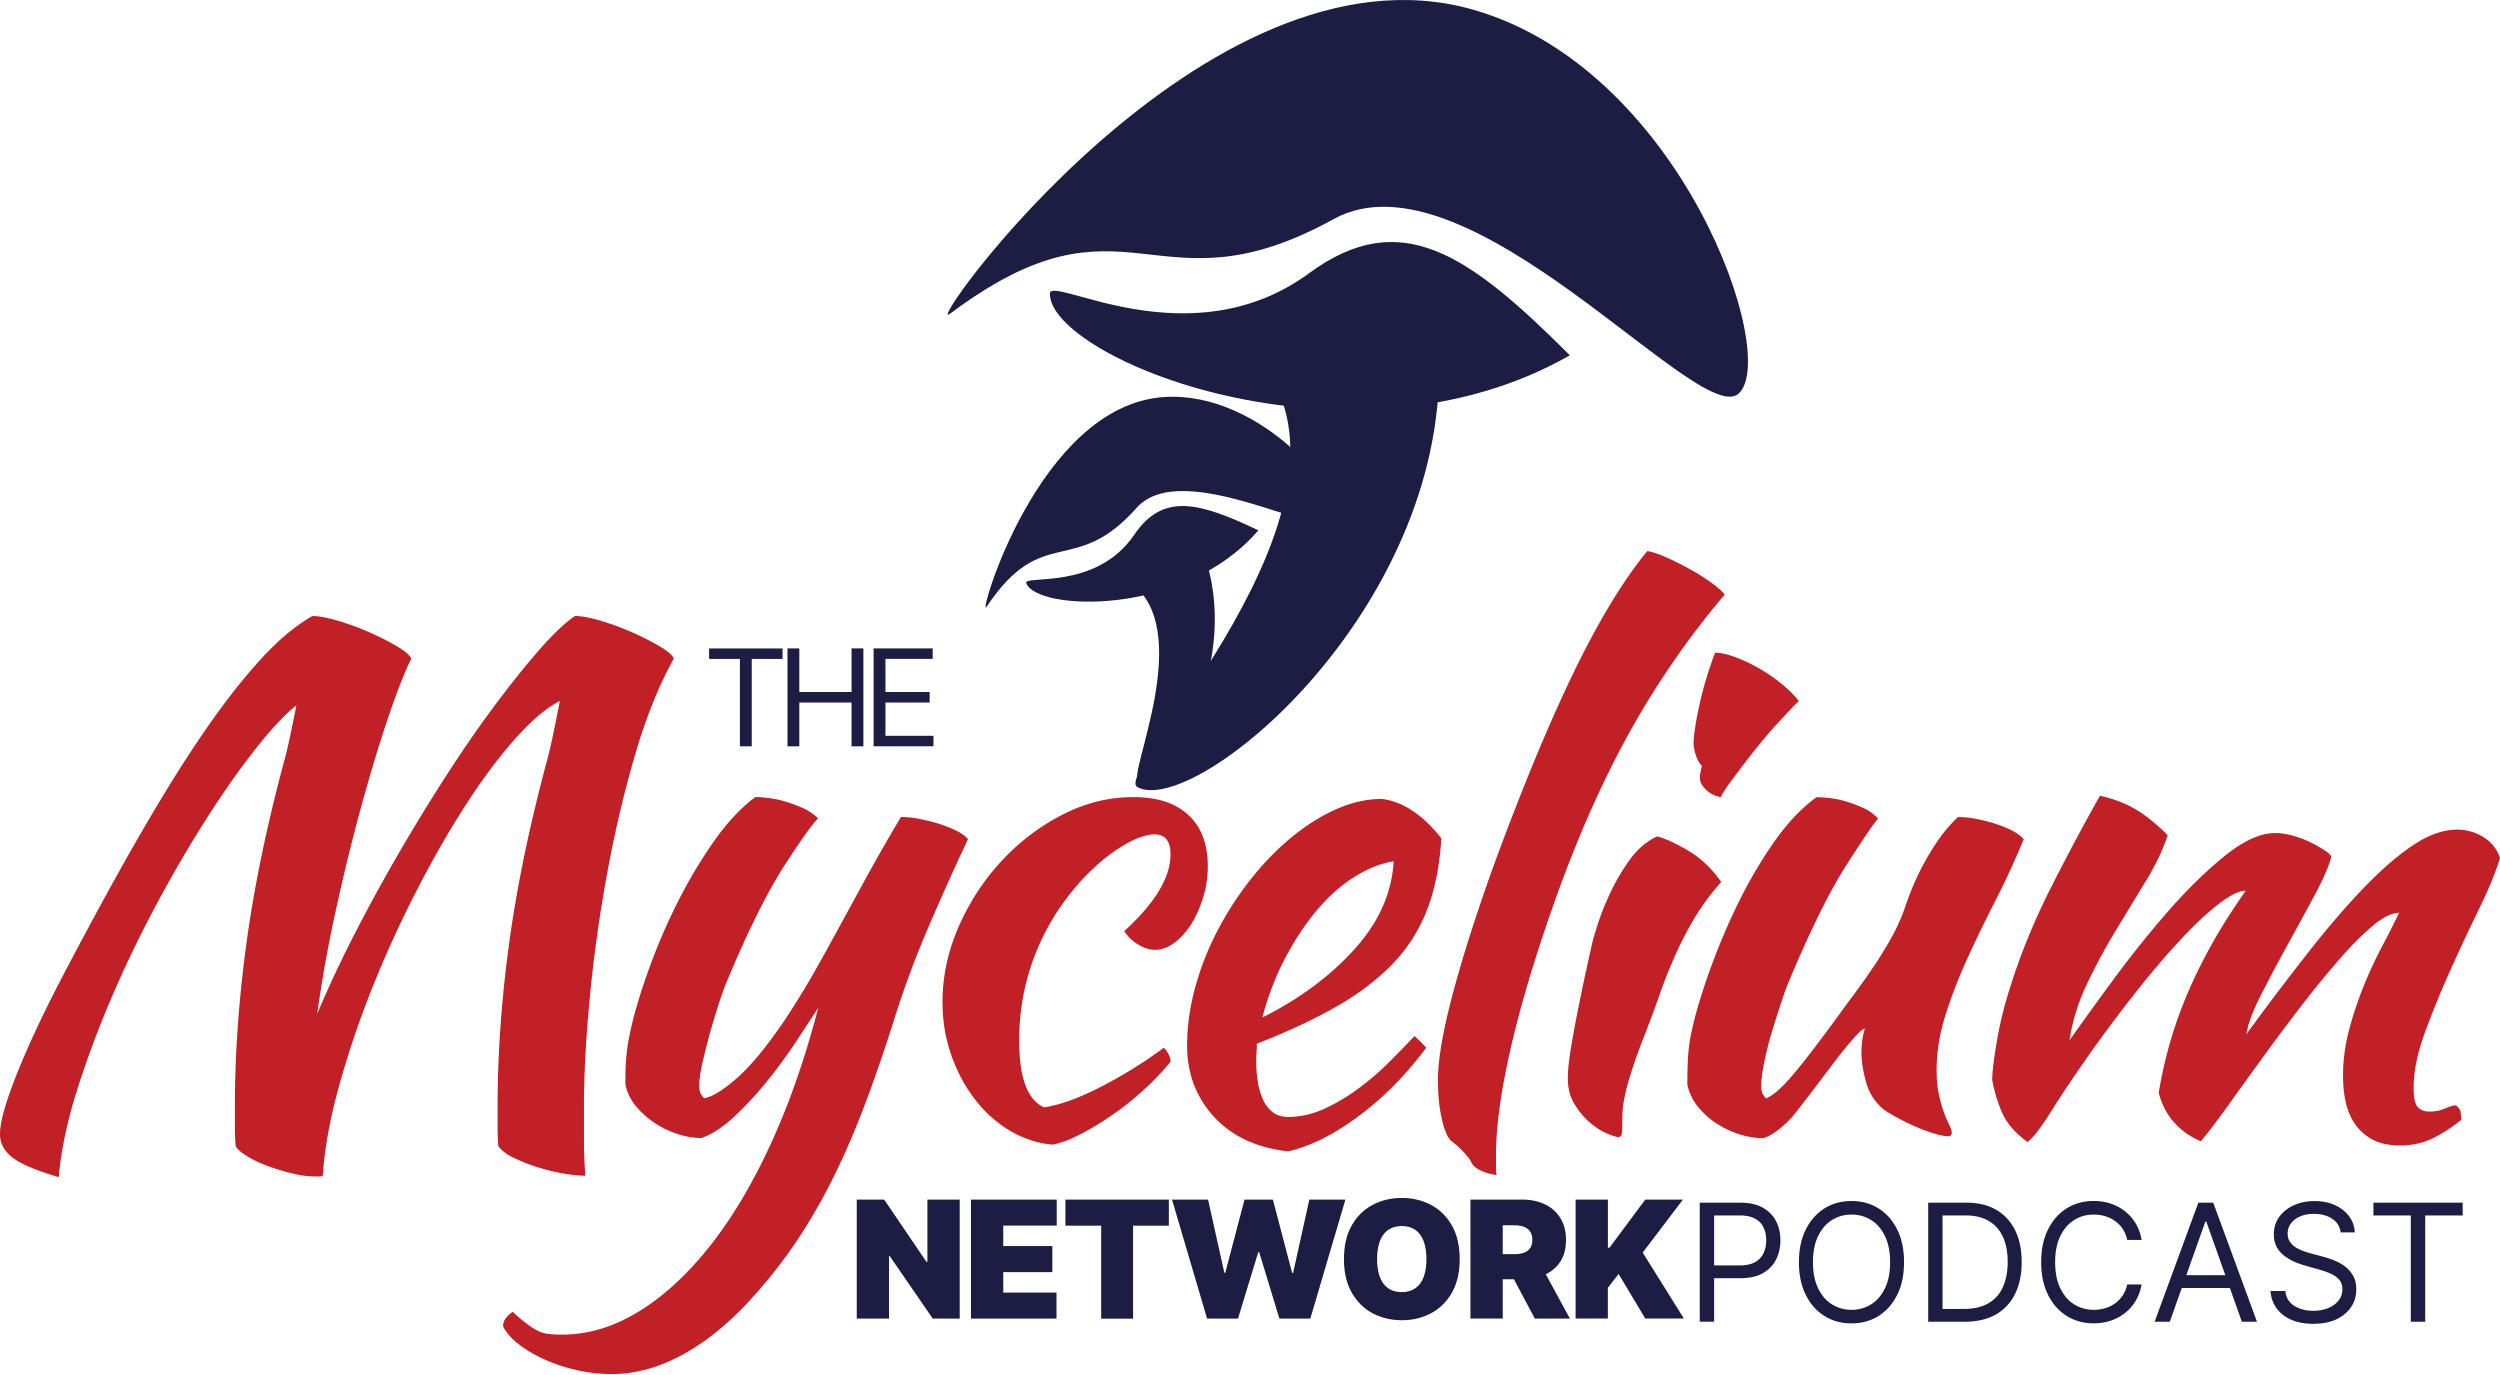 <svg xmlns="http://www.w3.org/2000/svg" width="500" height="275" fill="none"><g clip-path="url(#a)"><path fill="#1D1D44" d="M141.821 131.79v-2.1h14.689v2.1h-6.161v17.474h-2.368V131.79h-6.16Zm15.674 17.474v-19.585h2.368v8.721h10.446v-8.721h2.368v19.585h-2.368V140.5h-10.446v8.764h-2.368Zm17.229 0v-19.585h11.817v2.1h-9.45v6.621h8.839v2.1h-8.839v6.654h9.6v2.1h-11.967v.01Zm17.217 90.651v23.807h-5.389l-8.604-12.503h-.139v12.503h-6.46v-23.807h5.485l8.464 12.461h.182v-12.461h6.461Zm2.25 23.807v-23.807h17.153v5.207h-10.693v4.093h9.814v5.207h-9.814v4.093h10.65v5.207h-17.11Zm18.889-18.589v-5.207h20.688v5.207h-7.157v18.599h-6.374v-18.599h-7.157Zm28.338 18.589-7.018-23.807h7.211l3.257 14.646h.182l3.857-14.646h5.668l3.857 14.689h.182l3.257-14.689h7.211l-7.018 23.807h-6.182l-4.05-13.296h-.182l-4.05 13.296h-6.182Zm50.516-11.903c0 2.646-.514 4.885-1.542 6.696-1.029 1.821-2.422 3.193-4.168 4.125-1.746.932-3.707 1.403-5.861 1.403-2.153 0-4.125-.471-5.871-1.414-1.746-.943-3.139-2.325-4.157-4.136-1.028-1.821-1.543-4.039-1.543-6.674 0-2.636.515-4.886 1.543-6.697 1.029-1.821 2.411-3.192 4.157-4.125 1.746-.932 3.707-1.403 5.871-1.403 2.165 0 4.104.471 5.861 1.403 1.746.933 3.139 2.315 4.168 4.125 1.028 1.822 1.542 4.05 1.542 6.697Zm-6.653 0c0-1.425-.193-2.625-.568-3.611-.375-.975-.932-1.725-1.66-2.229-.729-.503-1.629-.76-2.7-.76-1.072 0-1.972.257-2.7.76-.729.504-1.286 1.254-1.661 2.229-.375.986-.568 2.186-.568 3.611 0 1.425.193 2.624.568 3.61.375.986.932 1.725 1.661 2.229.728.503 1.628.76 2.7.76 1.071 0 1.971-.257 2.7-.76.728-.504 1.285-1.254 1.66-2.229.375-.975.568-2.185.568-3.61Zm8.807 11.903v-23.807h10.275c1.767 0 3.31.322 4.639.965 1.328.642 2.357 1.564 3.096 2.774.739 1.211 1.104 2.658 1.104 4.35 0 1.693-.375 3.14-1.136 4.318-.761 1.168-1.811 2.057-3.171 2.646-1.361.6-2.947.89-4.757.89h-6.139v-5.025h4.832c.76 0 1.403-.097 1.95-.289.535-.193.953-.493 1.242-.911.29-.418.44-.964.44-1.639s-.15-1.243-.44-1.672c-.289-.428-.707-.75-1.242-.953-.536-.204-1.19-.311-1.95-.311h-2.282V263.7h-6.461v.022Zm13.95-10.928 5.946 10.928h-7.018l-5.807-10.928h6.879Zm7.082 10.928v-23.807h6.46v9.621h.321l7.157-9.621h7.532l-8.046 10.596 8.228 13.2h-7.714l-5.346-8.925-2.143 2.786v6.139h-6.46l.011.011Zm24.824.621v-23.806h8.046c1.864 0 3.396.332 4.586 1.007 1.189.675 2.067 1.575 2.646 2.71.579 1.136.857 2.411.857 3.815 0 1.403-.289 2.678-.857 3.825-.568 1.146-1.446 2.057-2.636 2.732-1.189.675-2.7 1.017-4.553 1.017h-5.764v-2.56h5.667c1.275 0 2.304-.225 3.086-.664.771-.44 1.339-1.04 1.693-1.8.353-.761.525-1.607.525-2.561s-.172-1.811-.525-2.561c-.354-.75-.922-1.339-1.704-1.767-.782-.429-1.821-.643-3.117-.643h-5.068v21.245h-2.882v.011Zm40.863-11.903c0 2.507-.45 4.682-1.361 6.514-.91 1.832-2.153 3.236-3.728 4.232-1.575.996-3.386 1.489-5.421 1.489-2.036 0-3.836-.493-5.422-1.489-1.585-.996-2.828-2.4-3.728-4.232-.911-1.832-1.361-3.996-1.361-6.514 0-2.518.45-4.682 1.361-6.514.91-1.832 2.153-3.236 3.728-4.232 1.575-.997 3.386-1.489 5.422-1.489 2.035 0 3.835.492 5.421 1.489 1.585.996 2.828 2.4 3.728 4.232.911 1.832 1.361 3.996 1.361 6.514Zm-2.786 0c0-2.057-.343-3.804-1.028-5.218-.686-1.414-1.607-2.496-2.775-3.214-1.168-.729-2.475-1.093-3.911-1.093-1.435 0-2.743.364-3.91 1.093-1.168.729-2.09 1.8-2.775 3.214-.686 1.414-1.029 3.161-1.029 5.218s.343 3.803 1.029 5.218c.685 1.414 1.607 2.496 2.775 3.214 1.167.728 2.475 1.093 3.91 1.093 1.436 0 2.743-.365 3.911-1.093 1.168-.729 2.089-1.8 2.775-3.214.685-1.415 1.028-3.161 1.028-5.218Zm14.968 11.903h-7.35v-23.806h7.671c2.314 0 4.286.471 5.925 1.425 1.639.953 2.903 2.314 3.782 4.082.879 1.768 1.318 3.889 1.318 6.353s-.439 4.607-1.329 6.396c-.889 1.79-2.175 3.161-3.857 4.115-1.693.953-3.739 1.435-6.16 1.435Zm-4.468-2.56h4.275c1.971 0 3.6-.375 4.896-1.136 1.297-.761 2.261-1.843 2.893-3.246.632-1.404.953-3.075.953-5.015 0-1.939-.31-3.578-.942-4.971-.632-1.393-1.565-2.464-2.818-3.203-1.243-.75-2.796-1.125-4.661-1.125h-4.607v18.696h.011Zm39.802-13.8h-2.882a6.209 6.209 0 0 0-.889-2.186 5.992 5.992 0 0 0-1.532-1.585 6.883 6.883 0 0 0-1.993-.975 8.016 8.016 0 0 0-2.282-.322c-1.436 0-2.743.364-3.91 1.093-1.168.729-2.09 1.8-2.775 3.214-.686 1.414-1.029 3.161-1.029 5.218s.343 3.803 1.029 5.218c.685 1.414 1.607 2.496 2.775 3.214 1.167.728 2.474 1.093 3.91 1.093.793 0 1.554-.107 2.282-.322a6.367 6.367 0 0 0 3.525-2.571 6.238 6.238 0 0 0 .889-2.175h2.882c-.214 1.221-.61 2.303-1.189 3.268a8.727 8.727 0 0 1-2.143 2.443 9.45 9.45 0 0 1-2.86 1.532c-1.05.353-2.186.525-3.386.525-2.025 0-3.835-.493-5.421-1.49-1.586-.996-2.829-2.4-3.729-4.232-.91-1.832-1.36-3.996-1.36-6.514 0-2.518.45-4.682 1.36-6.514.911-1.832 2.154-3.235 3.729-4.232 1.575-.996 3.385-1.489 5.421-1.489 1.2 0 2.336.171 3.386.525a9.3 9.3 0 0 1 2.86 1.532 8.699 8.699 0 0 1 2.143 2.443c.579.953.964 2.046 1.189 3.268v.021Zm5.625 16.36h-3.021l8.743-23.806h2.978l8.743 23.806h-3.022l-7.114-20.035h-.182l-7.114 20.035h-.011Zm1.115-9.3h12.181v2.561h-12.181v-2.561Zm33.063-8.549c-.139-1.179-.707-2.09-1.693-2.743-.986-.654-2.207-.975-3.653-.975-1.05 0-1.972.171-2.765.514-.782.343-1.403.814-1.832 1.404a3.348 3.348 0 0 0-.653 2.035c0 .633.15 1.179.46 1.629.311.45.697.825 1.179 1.125.482.3.986.546 1.511.728a15.9 15.9 0 0 0 1.457.461l2.421.654c.622.16 1.307.385 2.079.675.76.289 1.5.675 2.196 1.168a6.228 6.228 0 0 1 1.736 1.885c.46.772.685 1.704.685 2.829 0 1.285-.332 2.453-1.007 3.482-.675 1.039-1.65 1.864-2.925 2.475-1.285.61-2.839.921-4.671.921-1.704 0-3.182-.279-4.425-.825-1.243-.546-2.218-1.318-2.925-2.303-.707-.986-1.114-2.133-1.2-3.429h2.979c.075.9.385 1.639.91 2.229.536.589 1.2 1.017 2.025 1.296a8.103 8.103 0 0 0 2.647.429c1.103 0 2.089-.183 2.967-.536.879-.364 1.565-.868 2.079-1.511.514-.643.771-1.403.771-2.271 0-.793-.225-1.436-.664-1.929-.439-.493-1.028-.9-1.746-1.21a18.61 18.61 0 0 0-2.336-.815l-2.925-.835c-1.864-.536-3.332-1.297-4.414-2.293-1.082-.997-1.628-2.293-1.628-3.889 0-1.329.364-2.497 1.082-3.493.728-.996 1.703-1.768 2.925-2.325 1.232-.557 2.603-.836 4.124-.836 1.522 0 2.904.268 4.093.815 1.189.546 2.143 1.296 2.839 2.239a5.626 5.626 0 0 1 1.115 3.214h-2.786l-.032.011Zm6.557-3.397v-2.56h17.849v2.56h-7.489v21.246h-2.882v-21.246h-7.489.011Z"/><path fill="#C02026" d="M64.53 235.148a1.308 1.308 0 0 1-.557.139H62.87c-1.297 0-2.786-.204-4.49-.622a44.374 44.374 0 0 1-4.97-1.521c-1.619-.6-3-1.264-4.147-2.003-1.157-.74-1.864-1.383-2.143-1.94a53.938 53.938 0 0 1-.14-4.007v-4.007c0-10.317.762-21.096 2.283-32.335 1.521-11.238 4.028-23.399 7.532-36.481.364-1.285.76-2.925 1.178-4.907.418-1.982.847-4.124 1.318-6.428-2.207 1.746-4.832 4.543-7.875 8.357-3.042 3.825-6.246 8.335-9.6 13.542-3.364 5.207-6.728 10.918-10.092 17.143a238.52 238.52 0 0 0-9.192 18.931c-2.765 6.407-5.133 12.739-7.115 19.007-1.982 6.268-3.203 12.064-3.664 17.41-4.425-1.296-7.489-2.582-9.192-3.868C.857 230.262 0 228.698 0 226.855c0-1.661.504-4.007 1.521-7.05 1.018-3.043 2.443-6.632 4.286-10.778 1.843-4.146 4.103-8.775 6.771-13.885a923.309 923.309 0 0 1 8.85-16.521c3.686-6.729 7.296-13.039 10.853-18.932 3.547-5.893 7.029-11.239 10.436-16.028 3.407-4.789 6.75-8.936 10.017-12.439 3.268-3.503 6.514-6.171 9.74-8.014 1.285 0 3.02.321 5.185.964a51.87 51.87 0 0 1 6.353 2.347c2.079.921 3.91 1.864 5.529 2.828 1.607.964 2.507 1.779 2.7 2.421-1.297 2.582-2.808 6.45-4.565 11.604-1.746 5.164-3.525 11.014-5.325 17.549-1.8 6.546-3.503 13.478-5.11 20.796-1.618 7.328-2.882 14.346-3.803 21.074 2.12-5.067 4.585-10.339 7.392-15.824a350.567 350.567 0 0 1 8.914-16.307 381.598 381.598 0 0 1 9.61-15.685c3.268-5.068 6.472-9.696 9.6-13.885 3.129-4.19 6.054-7.854 8.775-10.982 2.721-3.129 5.132-5.432 7.253-6.911 1.286 0 3.022.322 5.186.964a51.828 51.828 0 0 1 6.353 2.347c2.079.921 3.911 1.864 5.529 2.828 1.607.965 2.507 1.779 2.7 2.422-2.947 5.25-5.529 11.656-7.736 19.21-2.207 7.553-4.082 15.482-5.592 23.774-1.522 8.293-2.679 16.51-3.45 24.664-.782 8.153-1.179 15.46-1.179 21.91v6.632c0 2.303.086 4.703.279 7.189-1.297 0-2.829-.161-4.629-.482a38.91 38.91 0 0 1-5.25-1.318 34.872 34.872 0 0 1-4.628-1.864c-1.382-.686-2.346-1.447-2.904-2.282a53.957 53.957 0 0 1-.139-4.007v-4.007c0-10.318.761-21.096 2.282-32.335 1.522-11.239 4.029-23.4 7.532-36.481.364-1.286.782-3.043 1.243-5.25a437.33 437.33 0 0 0 1.382-6.911c-2.582 1.297-5.507 3.75-8.775 7.393-3.267 3.643-6.589 8.068-9.953 13.264-3.364 5.207-6.686 10.982-9.953 17.346a227.006 227.006 0 0 0-8.85 19.414 189.786 189.786 0 0 0-6.632 19.628c-1.8 6.492-2.882 12.46-3.246 17.892l-.022.011Z"/><path fill="#C02026" d="M178.956 203.498c-2.122 6.729-4.243 12.857-6.354 18.386-2.121 5.528-4.382 10.617-6.771 15.267-2.4 4.65-4.971 8.936-7.736 12.857a101.494 101.494 0 0 1-9.117 11.121c-4.243 4.425-8.614 7.81-13.125 10.157-4.51 2.346-9.032 3.525-13.542 3.525-2.304 0-4.586-.257-6.846-.761a34.485 34.485 0 0 1-6.354-2.068c-1.982-.878-3.728-1.885-5.25-3.043-1.521-1.157-2.603-2.367-3.246-3.664 0-1.103.643-2.068 1.939-2.903 1.104 1.018 2.025 1.8 2.764 2.346.74.557 1.447 1.018 2.143 1.382a6.16 6.16 0 0 0 2.207.686c.782.086 1.682.139 2.7.139 5.25 0 10.382-1.543 15.407-4.628 5.025-3.086 9.76-7.468 14.239-13.125 4.468-5.668 8.55-12.535 12.235-20.592 3.686-8.057 6.814-17.067 9.396-27.021-1.2 1.843-2.678 4.093-4.425 6.75a98.08 98.08 0 0 1-5.807 7.928 68.962 68.962 0 0 1-6.567 7.093c-2.261 2.111-4.447 3.536-6.568 4.275-1.478 0-3.021-.257-4.628-.761a19.109 19.109 0 0 1-4.564-2.153 17.154 17.154 0 0 1-3.804-3.343 10.124 10.124 0 0 1-2.207-4.446c0-2.668.086-4.811.279-6.429.182-1.607.503-3.385.964-5.325.825-3.503 2.046-7.467 3.664-11.881a119.233 119.233 0 0 1 5.668-13.061 96.138 96.138 0 0 1 7.189-12.021c2.625-3.728 5.367-6.653 8.217-8.775.74 0 1.661.065 2.765.204a20.59 20.59 0 0 1 3.449.761c1.2.364 2.347.803 3.45 1.307a9.875 9.875 0 0 1 2.904 2.003c-1.018.922-3.225 4.007-6.632 9.257-3.407 5.25-7.189 12.803-11.335 22.66-.461 1.018-1.018 2.486-1.661 4.425a142.56 142.56 0 0 0-1.864 6.086 123.57 123.57 0 0 0-1.586 6.214c-.461 2.025-.696 3.643-.696 4.832 0 .739.117 1.296.342 1.66.225.365.44.643.622.825 1.66-.278 3.868-1.639 6.632-4.082 2.764-2.442 5.892-6.235 9.396-11.399a164.333 164.333 0 0 0 6.085-9.879 720.921 720.921 0 0 0 5.465-9.878c1.8-3.31 3.664-6.728 5.592-10.232a368.683 368.683 0 0 1 6.214-10.778c1.2 0 2.486.139 3.868.418 1.382.278 2.722.621 4.007 1.039 1.286.418 2.422.879 3.386 1.382.964.504 1.682 1.04 2.143 1.586a556.123 556.123 0 0 0-8.014 17.828 194.69 194.69 0 0 0-6.632 17.828v.021Zm9.535-2.903c0-5.25 1.082-10.339 3.246-15.267 2.165-4.929 5.025-9.3 8.572-13.125 3.546-3.825 7.596-6.911 12.16-9.257s9.278-3.525 14.164-3.525c4.885 0 8.475 1.2 11.057 3.589 2.582 2.4 3.867 5.807 3.867 10.232 0 2.122-.3 4.168-.9 6.15-.6 1.982-1.382 3.75-2.346 5.325-.964 1.564-2.1 2.828-3.386 3.803-1.296.965-2.582 1.447-3.867 1.447-1.104 0-2.24-.343-3.386-1.04a8.616 8.616 0 0 1-2.828-2.699c6.171-5.615 9.256-10.736 9.256-15.343 0-2.668-1.06-4.007-3.182-4.007-1.842 0-4.146.879-6.91 2.625-2.764 1.746-5.443 4.061-8.014 6.911-3.964 4.424-6.975 9.331-9.053 14.721-2.068 5.389-3.108 11.035-3.108 16.928 0 7.467 1.661 11.935 4.972 13.403 1.382-.182 2.989-.6 4.842-1.243 1.843-.643 3.825-1.5 5.947-2.561a88.276 88.276 0 0 0 6.567-3.664 87.781 87.781 0 0 0 6.568-4.425c.364.279.686.697.964 1.243.279.557.418 1.061.418 1.522-1.564 1.939-3.364 3.824-5.389 5.667a60.158 60.158 0 0 1-6.353 5.046c-2.207 1.522-4.35 2.808-6.429 3.868-2.068 1.061-3.889 1.725-5.453 2.004-3.043-.279-5.893-1.222-8.571-2.829-2.679-1.607-5.004-3.707-6.975-6.289-1.982-2.582-3.546-5.528-4.704-8.85-1.157-3.321-1.725-6.771-1.725-10.36h-.021Zm99.779-32.892c-.364 5.711-1.382 10.618-3.042 14.721-1.661 4.104-4.029 7.693-7.115 10.778-3.085 3.086-6.835 5.872-11.26 8.357-4.425 2.486-9.578 4.886-15.482 7.189 0 .557-.021 1.125-.064 1.725-.043.6-.064 1.222-.064 1.865 0 1.199.086 2.442.278 3.728.183 1.296.504 2.486.965 3.589.46 1.104 1.103 2.004 1.939 2.689.825.697 1.886 1.04 3.182 1.04 2.486 0 4.928-.557 7.328-1.661a37.684 37.684 0 0 0 6.836-4.082 55.804 55.804 0 0 0 6.085-5.25 212.479 212.479 0 0 0 5.047-5.185 28.433 28.433 0 0 1 2.346 2.346c-4.146 5.528-8.689 10.114-13.617 13.746-4.929 3.643-9.6 5.968-14.025 6.975-6.353-.74-11.314-3.064-14.86-6.975-3.547-3.911-5.325-8.636-5.325-14.164 0-3.782.525-7.618 1.585-11.539a56.526 56.526 0 0 1 4.425-11.335 65.357 65.357 0 0 1 6.632-10.296c2.529-3.225 5.25-6.032 8.154-8.432 2.903-2.4 5.892-4.286 8.978-5.668 3.086-1.382 6.15-2.079 9.193-2.079 4.232.558 8.196 3.183 11.881 7.875v.043Zm-9.535 4.564c-2.486.364-5.068 1.382-7.736 3.043-2.678 1.661-5.185 3.868-7.532 6.632-2.346 2.764-4.489 5.989-6.428 9.675-1.939 3.685-3.45 7.649-4.564 11.881 7.371-3.685 13.5-8.217 18.385-13.617 4.886-5.389 7.511-11.26 7.875-17.624v.01Zm8.85 43.81c0-4.05.964-9.739 2.903-17.068 1.939-7.328 4.65-15.867 8.153-25.638 5.711-15.568 11.079-28.542 16.104-38.903 5.024-10.36 9.931-18.449 14.721-24.256 1.103.182 2.464.643 4.071 1.382a66.703 66.703 0 0 1 4.768 2.421 39.947 39.947 0 0 1 4.21 2.7c1.243.922 2.047 1.661 2.422 2.207a169.908 169.908 0 0 0-18.932 27.364c-5.443 9.771-10.414 20.956-14.925 33.577-3.867 10.875-6.824 20.657-8.839 29.367-2.025 8.711-3.042 15.964-3.042 21.771v2.904c0 .364.042.739.139 1.103-1.297-.182-2.4-.503-3.321-.964-.922-.461-1.522-1.018-1.8-1.661-.183-.46-.697-1.125-1.522-2.003-.825-.879-1.564-1.543-2.207-2.004-.825-.557-1.521-2.003-2.068-4.35-.557-2.346-.825-4.992-.825-7.949h-.01Zm25.981-.418c0-.825.064-1.864.204-3.107.139-1.243.385-2.904.76-4.972.365-2.067.847-4.585 1.447-7.531.6-2.947 1.36-6.493 2.282-10.639.182-.922.6-2.4 1.243-4.425.642-2.025 1.5-4.168 2.56-6.429a41.552 41.552 0 0 1 3.868-6.567c1.521-2.122 3.343-3.686 5.464-4.704 1.564.365 3.643 1.318 6.214 2.829 2.582 1.521 4.789 3.621 6.632 6.289-2.121 2.4-3.889 4.789-5.325 7.189a71.193 71.193 0 0 0-3.867 7.468 103.93 103.93 0 0 0-3.182 8.014 256.002 256.002 0 0 1-3.247 8.71 103.486 103.486 0 0 0-2.764 7.95c-.825 2.721-1.296 5.089-1.382 7.114 0 1.661-.022 2.828-.064 3.525-.043.686-.3 1.039-.761 1.039-.364 0-1.104-.236-2.207-.696-1.104-.461-2.239-1.179-3.386-2.143-1.157-.964-2.185-2.186-3.107-3.664-.921-1.468-1.382-3.225-1.382-5.25Zm26.399-59.977c0-.557.14-1.382.418-2.486-.461-.46-.857-1.146-1.178-2.067-.322-.922-.483-1.747-.483-2.486 0-.825.118-1.961.343-3.386a72.4 72.4 0 0 1 .9-4.628 64.11 64.11 0 0 1 1.382-5.186 86.77 86.77 0 0 1 1.661-4.907c1.104 0 2.464.3 4.082.9 1.607.6 3.246 1.382 4.907 2.347a32.51 32.51 0 0 1 4.564 3.182c1.382 1.157 2.443 2.239 3.182 3.246-1.018 1.018-2.346 2.421-4.007 4.211a96.552 96.552 0 0 0-4.832 5.667c-1.564 1.982-3 3.847-4.285 5.593-1.297 1.746-2.122 2.989-2.486 3.728a5.414 5.414 0 0 1-2.903-1.446c-.825-.782-1.243-1.543-1.243-2.282h-.022Zm36.749 66.202c-1.746-1.468-2.925-3.322-3.525-5.529-.6-2.207-.9-4.103-.9-5.667 0-1.94.225-3.59.697-4.972-.365 0-1.2.74-2.486 2.207-1.296 1.468-2.7 3.215-4.21 5.24a1231.644 1231.644 0 0 1-4.49 5.924c-1.478 1.929-2.582 3.354-3.321 4.264-1.2 1.286-2.325 2.293-3.386 3.033-1.06.728-1.917 1.146-2.56 1.242-1.479 0-3.022-.257-4.629-.76a19.148 19.148 0 0 1-4.564-2.154 15.622 15.622 0 0 1-3.728-3.343 10.474 10.474 0 0 1-2.143-4.446c0-2.582.064-4.703.203-6.353.14-1.661.44-3.45.9-5.389.825-3.504 2.047-7.468 3.665-11.882a130.216 130.216 0 0 1 5.592-13.061c2.122-4.285 4.489-8.292 7.114-12.021 2.625-3.728 5.411-6.653 8.357-8.774.825 0 1.8.064 2.904.203a19.35 19.35 0 0 1 3.385.761 26.29 26.29 0 0 1 3.322 1.307 8.331 8.331 0 0 1 2.689 2.003c-.825.922-2.925 4.008-6.289 9.257-3.364 5.25-7.114 12.804-11.261 22.66-.46 1.018-1.017 2.486-1.66 4.425a241.89 241.89 0 0 0-1.939 6.086 66.918 66.918 0 0 0-1.586 6.214c-.418 2.025-.622 3.643-.622 4.832 0 .739.118 1.296.343 1.661.225.364.44.642.622.825 1.382-.558 3.128-2.079 5.25-4.565 2.121-2.485 5.067-6.31 8.839-11.474a264.186 264.186 0 0 1 3.246-4.425 152.655 152.655 0 0 0 3.803-5.325 87.672 87.672 0 0 0 3.665-5.871c1.146-2.025 2.1-4.05 2.828-6.086a75.637 75.637 0 0 1 1.447-3.943 49.751 49.751 0 0 1 2.207-4.767 53.415 53.415 0 0 1 3.042-5.047 28.322 28.322 0 0 1 4.072-4.767c1.2 0 2.485.139 3.867.418 1.383.278 2.7.621 3.943 1.039 1.243.418 2.325.878 3.246 1.382.922.504 1.608 1.039 2.079 1.586a155.683 155.683 0 0 1-5.528 12.021 295.12 295.12 0 0 0-5.668 11.678 101.729 101.729 0 0 0-4.425 11.4c-1.2 3.782-1.8 7.467-1.8 11.056 0 1.94.161 3.622.482 5.047.322 1.425.664 2.625 1.039 3.589a26.35 26.35 0 0 0 1.04 2.421c.321.643.482 1.2.482 1.661 0 .086-.097.225-.279.418-.096.086-.182.139-.278.139-.643 0-1.479-.139-2.486-.418a28.682 28.682 0 0 1-3.386-1.178 44.753 44.753 0 0 1-3.728-1.725 38.719 38.719 0 0 1-3.525-2.068l.032.011Zm103.101-39.321c-1.479 0-3.268.9-5.389 2.7-2.122 1.8-4.404 4.104-6.836 6.922a202.869 202.869 0 0 0-7.596 9.342 416.911 416.911 0 0 0-7.596 10.178 1481.608 1481.608 0 0 0-6.836 9.482c-2.121 2.957-3.921 5.304-5.389 7.061a14.411 14.411 0 0 1-5.25-3.664c-1.478-1.607-2.539-3.611-3.182-6.011a87.74 87.74 0 0 1 1.939-8.903c.825-3.075 1.908-6.279 3.247-9.589 1.339-3.311 2.989-6.782 4.971-10.414 1.982-3.632 4.404-7.479 7.253-11.518-1.382 0-3.267.943-5.667 2.839-2.4 1.897-4.972 4.34-7.736 7.34-2.764 2.999-5.625 6.364-8.571 10.103a305.736 305.736 0 0 0-8.293 11.003c-3.407 4.8-6.246 9-8.496 12.589-2.26 3.6-3.889 5.721-4.907 6.364-2.4-1.746-4.06-3.643-4.971-5.668-.921-2.025-1.618-4.285-2.079-6.771.086-2.207.44-4.971 1.04-8.293a81.064 81.064 0 0 1 2.56-10.221c2.122-6.728 4.854-13.403 8.218-20.035s6.611-12.717 9.739-18.246c2.582.557 4.907 1.425 6.975 2.625 2.078 1.2 4.264 2.947 6.567 5.25-.921 2.861-2.346 5.871-4.285 9.053a4459.705 4459.705 0 0 0-6.086 10.018 120.301 120.301 0 0 0-5.807 10.778c-1.746 3.686-2.903 7.414-3.45 11.196 2.582-3.685 5.647-7.917 9.193-12.717a205.055 205.055 0 0 1 10.918-13.543c3.728-4.232 7.435-7.832 11.121-10.778 3.685-2.946 6.996-4.425 9.953-4.425 1.104 0 2.304.182 3.589.557 1.286.365 2.486.825 3.589 1.382 1.104.558 2.025 1.083 2.765 1.586.739.504 1.146.9 1.242 1.179-.46 1.843-1.542 4.35-3.246 7.532a981.673 981.673 0 0 1-5.453 10.017 322.167 322.167 0 0 0-5.389 10.157c-1.661 3.268-2.625 5.871-2.904 7.811a574.043 574.043 0 0 1 12.717-16.789c3.965-5.025 7.693-9.332 11.197-12.921 3.503-3.59 6.749-6.354 9.739-8.293 2.989-1.939 5.828-2.903 8.496-2.903 1.843 0 3.568.482 5.185 1.446 1.607.964 2.743 2.368 3.386 4.211-.825 2.764-2.186 6.085-4.071 9.953a437.978 437.978 0 0 0-5.732 12.235 186.395 186.395 0 0 0-5.186 12.643c-1.521 4.146-2.282 7.874-2.282 11.196 0 1.939.279 3.203.825 3.803.557.6 1.339.9 2.346.9 1.104 0 2.143-.203 3.107-.621.965-.418 1.683-.622 2.143-.622.557.365.879.825.964 1.383.086.557.14 1.06.14 1.521-1.843 1.478-3.729 2.7-5.668 3.664s-4.103 1.446-6.493 1.446c-2.207 0-4.028-.364-5.464-1.103a9.845 9.845 0 0 1-3.525-3.032c-.921-1.286-1.564-2.764-1.939-4.414-.364-1.65-.557-3.45-.557-5.379 0-3.128.418-6.235 1.243-9.31a73.425 73.425 0 0 1 2.968-8.828 86.24 86.24 0 0 1 3.664-7.865 204.737 204.737 0 0 0 3.321-6.556l.011-.033Z"/><path fill="#1D1D44" d="M313.973 71.063c-44.131 25.167-104 .59-104-12.31 0-3.943 27.834 13.51 51.887-4.136 18.236-13.371 31.767-3.9 52.113 16.446Z"/><path fill="#1D1D44" d="M287.831 71.845c1.104 50.795-49.027 91.722-60.363 85.573-5.335-2.893 47.753-55.392 24.836-84.812"/><path fill="#1D1D44" d="M189.97 62.77c-5.957 4.457 51.02-75.951 104.472-60.887 41.741 11.774 61.626 69.32 53.28 76.84-7.853 7.082-54.191-49.67-80.987-34.906-36.031 19.853-41.066-7.778-76.765 18.953Zm61.701 43.296c-15.074 17.496-44.463 16.081-46.423 10.553-.6-1.693 13.981 1.553 21.599-9.664 5.775-8.507 13.018-6.504 24.824-.889Z"/><path fill="#1D1D44" d="M240.593 110.373c8.207 21.588-7.039 46.755-12.835 45.845-2.722-.429 12.032-30.996-2.272-40.113"/><path fill="#1D1D44" d="M197.298 121.387c-1.875 2.817 10.296-40.296 35.485-41.978 19.67-1.307 36.941 20.314 34.52 24.814-2.293 4.232-30.77-13.028-40.006-2.625-12.417 13.992-18.771 2.914-29.999 19.799v-.01Z"/></g><defs><clipPath id="a"><path fill="#fff" d="M0 0h500v275H0z"/></clipPath></defs></svg>
